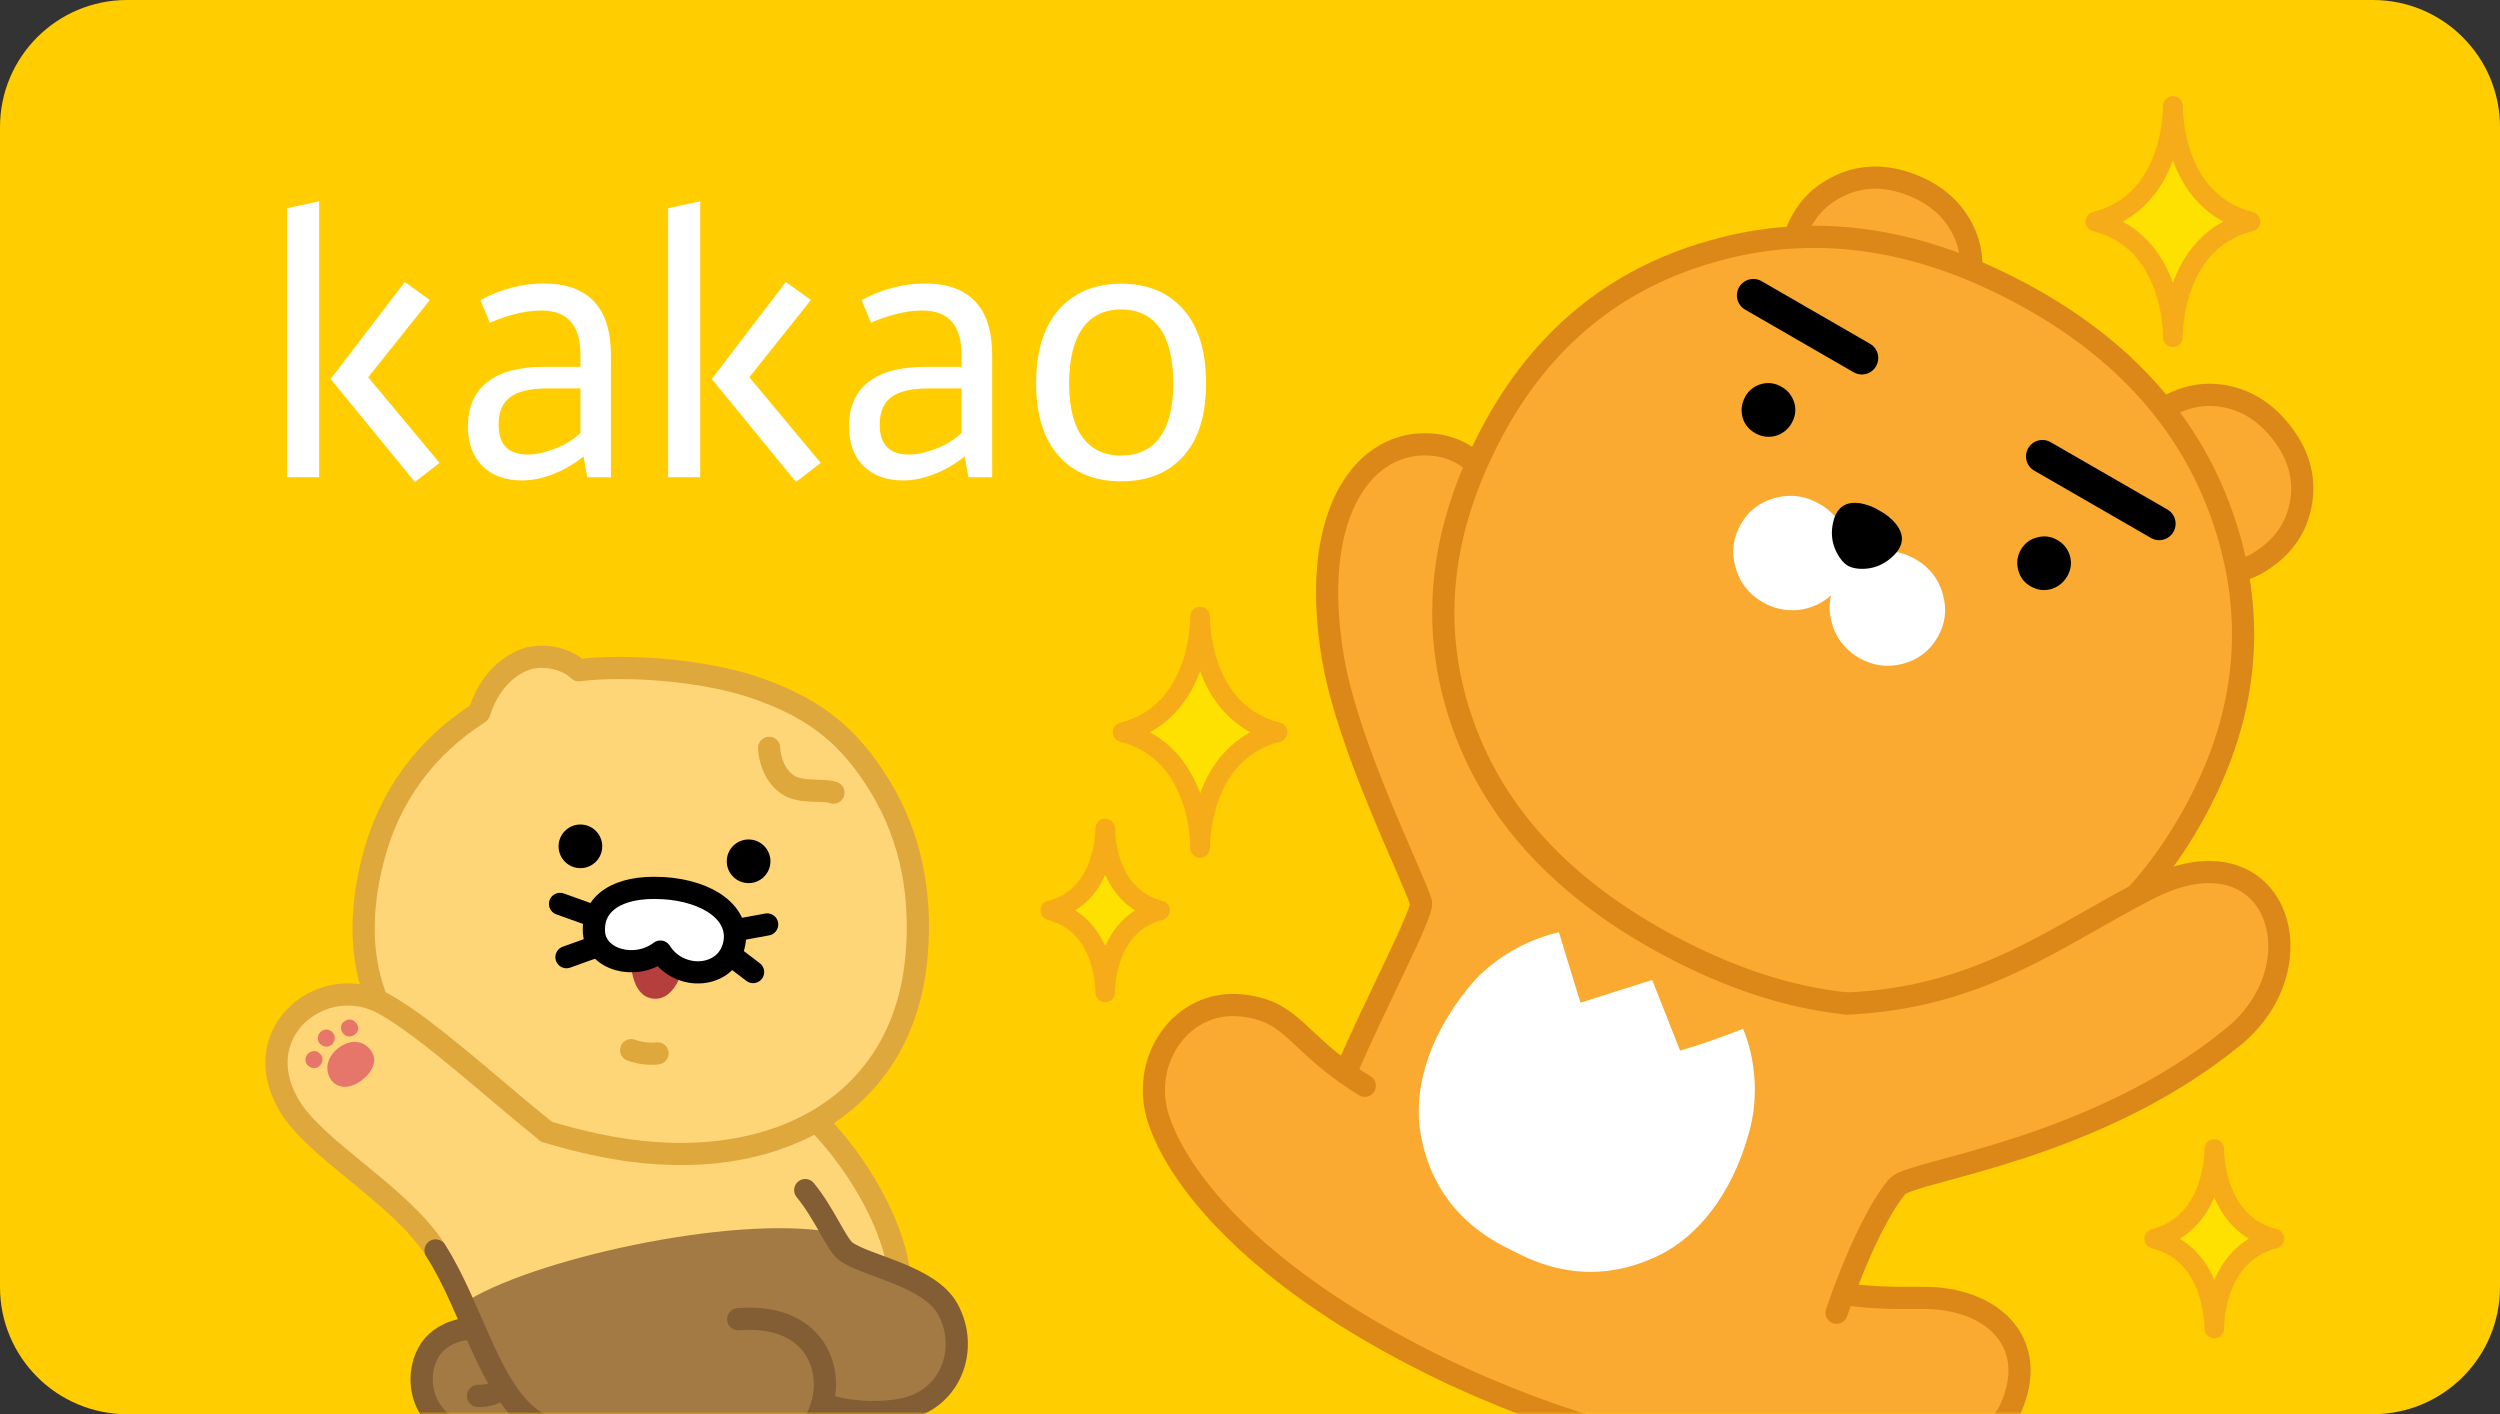 <svg width="472" height="267" viewBox="0 0 472 267" fill="none" xmlns="http://www.w3.org/2000/svg">
<rect x="0" y="0" width="472" height="267" fill="#333333" stroke="none"/>
<path d="M0 24C0 10.745 10.745 0 24 0H448C461.255 0 472 10.745 472 24V243C472 256.255 461.255 267 448 267H24C10.745 267 0 256.255 0 243V24Z" fill="#FFCD00"/>
<mask id="mask0_1815_46511" style="mask-type:alpha" maskUnits="userSpaceOnUse" x="0" y="0" width="472" height="267">
<path d="M0 24C0 10.745 10.745 0 24 0H448C461.255 0 472 10.745 472 24V243C472 256.255 461.255 267 448 267H24C10.745 267 0 256.255 0 243V24Z" fill="#FFCD00"/>
</mask>
<g mask="url(#mask0_1815_46511)">
<path d="M362.835 245.041C356.934 245.119 352.337 244.948 348.005 244.266L347.88 244.203C348.61 242.667 349.34 240.96 350.039 239.051C355.49 224.278 393.023 175.49 372.152 155.533C351.297 135.577 283.093 94.641 283.093 94.641C283.093 94.641 280.065 83.887 269.008 83.871C257.004 83.84 247.112 97.558 251.678 124.389C254.535 141.133 266.586 164.968 268.263 170.353C268.822 172.153 260.001 188.695 254.022 202.569C244.379 195.694 243.416 190.759 234.363 189.813C223.011 188.618 214.967 200.349 218.802 211.538C222.685 222.851 235.589 237.748 258.557 251.171C281.525 264.594 305.036 271.934 325.86 275.658C349.915 279.972 374.28 279.259 379.948 265.06C384.824 252.863 375.569 244.855 362.819 245.026L362.835 245.041Z" fill="#FAAA30"/>
<path d="M283.11 94.656C283.11 94.656 280.081 83.902 269.025 83.887C257.021 83.856 247.129 97.574 251.694 124.404C254.552 141.148 266.602 164.984 268.279 170.369C268.854 172.2 260.018 188.571 254.039 202.584" stroke="#DB8819" stroke-width="4.19" stroke-linecap="round" stroke-linejoin="round"/>
<path fill-rule="evenodd" clip-rule="evenodd" d="M343.096 52.169C341.186 50.757 339.54 49.577 338.158 48.615C338.205 47.576 338.438 46.365 338.857 44.984C340.193 40.577 342.848 37.365 346.792 35.347C350.768 33.299 355.085 33.035 359.744 34.556C364.356 36.046 367.741 38.575 369.9 42.16C371.918 45.45 372.586 49.003 371.919 52.836C370.288 53.255 367.803 53.845 364.464 54.621C363.735 54.807 363.051 54.947 362.415 55.086C359.542 55.723 356.855 55.986 354.34 55.878C350.814 55.924 347.072 54.683 343.112 52.169H343.096Z" fill="#FAAA30"/>
<path d="M338.158 48.661C338.189 47.606 338.391 46.365 338.81 44.968C340.177 40.546 342.848 37.318 346.808 35.316C350.799 33.268 355.085 32.988 359.682 34.478C364.309 35.999 367.726 38.544 369.9 42.113C372.027 45.589 372.664 49.375 371.825 53.503" stroke="#DB8819" stroke-width="4.19" stroke-linecap="round" stroke-linejoin="round"/>
<path fill-rule="evenodd" clip-rule="evenodd" d="M434.376 95.139C433.615 99.499 431.317 102.975 427.481 105.551C426.953 105.939 426.441 106.265 425.959 106.498C425.664 106.405 425.353 106.296 425.027 106.172C422.962 105.551 420.959 104.527 419.018 103.084C412.169 98.025 408.768 91.818 408.815 84.462C408.846 81.902 409.358 79.155 410.321 76.207C413.846 74.546 417.449 74.174 421.145 75.105C425.198 76.114 428.615 78.612 431.394 82.585C434.205 86.588 435.199 90.778 434.376 95.139Z" fill="#FAAA30"/>
<path d="M424.158 107.289C425.261 106.901 426.363 106.327 427.45 105.536C431.286 102.929 433.6 99.453 434.407 95.108C435.199 90.701 434.205 86.511 431.426 82.569C428.599 78.597 425.168 76.083 421.13 75.058C417.186 74.05 413.35 74.531 409.607 76.517" stroke="#DB8819" stroke-width="4.19" stroke-linecap="round" stroke-linejoin="round"/>
<path fill-rule="evenodd" clip-rule="evenodd" d="M381.112 55.133L381.174 55.164C401.005 65.686 413.971 80.288 420.074 98.972C425.944 117.004 424.236 134.772 414.934 152.245C405.166 170.618 391.423 182.319 373.72 187.331C355.458 192.499 336.046 189.644 315.501 178.734L315.424 178.703C294.879 167.794 281.632 153.331 275.685 135.315C269.924 117.842 271.911 99.934 281.695 81.545C290.981 64.056 304.771 52.712 323.064 47.498C341.916 42.067 361.266 44.612 381.096 55.133H381.112Z" fill="#FAAA30"/>
<path fill-rule="evenodd" clip-rule="evenodd" d="M381.112 55.132C361.281 44.595 341.932 42.05 323.08 47.497C304.802 52.711 291.012 64.07 281.71 81.544C271.942 99.933 269.939 117.856 275.7 135.314C281.632 153.33 294.879 167.793 315.439 178.702L315.517 178.733C336.062 189.642 355.473 192.498 373.735 187.33C391.439 182.318 405.182 170.633 414.95 152.244C424.236 134.755 425.96 117.002 420.09 98.97C413.987 80.287 401.02 65.684 381.189 55.163L381.127 55.132H381.112Z" stroke="#DB8819" stroke-width="4.19" stroke-linecap="round" stroke-linejoin="round"/>
<path d="M331.031 55.77L351.514 67.594" stroke="black" stroke-width="6.207" stroke-linecap="round" stroke-linejoin="round"/>
<path d="M407.651 98.879L385.615 86.17" stroke="black" stroke-width="6.207" stroke-linecap="round" stroke-linejoin="round"/>
<path fill-rule="evenodd" clip-rule="evenodd" d="M390.243 108.857C389.56 110.052 388.535 110.844 387.2 111.232C385.88 111.588 384.606 111.402 383.364 110.688C382.168 110.006 381.407 108.997 381.05 107.678C380.677 106.281 380.833 104.993 381.532 103.798C382.246 102.572 383.286 101.781 384.653 101.455C385.973 101.098 387.231 101.269 388.426 101.952C389.653 102.666 390.461 103.69 390.818 105.009C391.175 106.328 390.989 107.6 390.274 108.842L390.243 108.857Z" fill="black"/>
<path fill-rule="evenodd" clip-rule="evenodd" d="M348.796 102.308L352.834 104.636C352.616 104.698 352.384 104.776 352.166 104.869C352.384 104.791 352.601 104.714 352.834 104.636C355.862 103.628 358.828 103.953 361.701 105.614C364.31 107.119 366.003 109.307 366.81 112.178C367.618 115.049 367.291 117.764 365.801 120.325C364.294 122.932 362.089 124.592 359.201 125.337C356.312 126.082 353.564 125.694 350.955 124.189C348.843 122.963 347.306 121.256 346.343 119.052C345.426 116.88 345.209 114.661 345.675 112.411C343.967 113.947 341.932 114.863 339.588 115.157C337.165 115.39 334.882 114.909 332.77 113.683C330.161 112.178 328.469 109.99 327.661 107.119C326.854 104.248 327.195 101.502 328.702 98.91C330.177 96.35 332.366 94.705 335.255 93.975C338.159 93.23 340.892 93.618 343.501 95.124C346.389 96.784 348.144 99.189 348.781 102.308H348.796Z" fill="white"/>
<path fill-rule="evenodd" clip-rule="evenodd" d="M357.663 104.744C356.079 106.358 354.247 107.243 352.166 107.382C350.768 107.46 349.681 107.258 348.874 106.808C348.082 106.343 347.367 105.489 346.73 104.248C345.768 102.339 345.612 100.306 346.218 98.134C346.932 95.666 348.594 94.627 351.203 95.015C352.492 95.232 353.719 95.697 354.883 96.427C356.095 97.079 357.12 97.901 357.943 98.91C359.573 100.974 359.433 102.882 357.663 104.744Z" fill="black"/>
<path fill-rule="evenodd" clip-rule="evenodd" d="M329.495 74.888C330.209 73.663 331.234 72.856 332.554 72.499C333.874 72.142 335.147 72.328 336.39 73.042C337.585 73.725 338.377 74.749 338.781 76.099C339.138 77.418 338.952 78.69 338.238 79.932C337.554 81.111 336.529 81.918 335.194 82.306C333.827 82.632 332.538 82.461 331.358 81.763C330.116 81.049 329.324 80.04 328.967 78.722C328.641 77.356 328.827 76.083 329.51 74.888H329.495Z" fill="black"/>
<path d="M348.749 189.473C374.108 188.324 388.209 176.701 405.617 167.81C429.625 155.535 438.461 181.931 421.736 195.664C395.57 217.141 361.281 220.959 358.362 223.876C356.778 225.459 352.073 232.349 346.746 247.836" fill="#FAAA30"/>
<path d="M348.749 189.473C374.108 188.324 388.209 176.701 405.617 167.81C429.625 155.535 438.461 181.931 421.736 195.664C395.57 217.141 361.281 220.959 358.362 223.876C356.778 225.459 352.073 232.349 346.746 247.836" stroke="#DB8819" stroke-width="4.19" stroke-linecap="round" stroke-linejoin="round"/>
<path d="M257.672 204.99C244.472 196.874 244.472 190.884 234.378 189.828C223.027 188.633 214.982 200.365 218.818 211.554C222.7 222.866 235.605 237.764 258.573 251.187C281.54 264.61 305.051 271.95 325.876 275.674C349.93 279.988 374.295 279.274 379.964 265.075C384.84 252.878 375.584 244.871 362.835 245.042C356.934 245.119 352.337 244.948 348.005 244.266" stroke="#DB8819" stroke-width="4.19" stroke-linecap="round" stroke-linejoin="round"/>
<path d="M241.212 138.248C226.211 134.477 226.583 116.414 226.583 116.414C226.583 116.414 226.941 134.477 211.955 138.248C226.956 142.019 226.583 160.082 226.583 160.082C226.583 160.082 226.211 142.019 241.212 138.248Z" fill="#FFE100" stroke="#F6AC19" stroke-width="3.724" stroke-linecap="round" stroke-linejoin="round"/>
<path d="M424.874 41.834C409.873 38.063 410.246 20 410.246 20C410.246 20 410.603 38.063 395.617 41.834C410.618 45.605 410.246 63.668 410.246 63.668C410.246 63.668 409.888 45.605 424.874 41.834Z" fill="#FFE100" stroke="#F6AC19" stroke-width="3.724" stroke-linecap="round" stroke-linejoin="round"/>
<path d="M429.393 233.87C417.777 230.952 418.057 216.939 418.057 216.939C418.057 216.939 418.336 230.937 406.721 233.87C418.352 236.787 418.057 250.8 418.057 250.8C418.057 250.8 417.777 236.802 429.393 233.87Z" fill="#FFE100" stroke="#F6AC19" stroke-width="3.724" stroke-linecap="round" stroke-linejoin="round"/>
<path d="M219.021 171.889C208.399 169.22 208.663 156.434 208.663 156.434C208.663 156.434 208.927 169.22 198.305 171.889C208.927 174.559 208.663 187.345 208.663 187.345C208.663 187.345 208.399 174.559 219.021 171.889Z" fill="#FFE100" stroke="#F6AC19" stroke-width="3.724" stroke-linecap="round" stroke-linejoin="round"/>
<path d="M284.243 235.467C273.047 229.741 269.382 220.973 268.186 213.882C266.913 206.371 269.164 196.408 277.24 186.461C284.212 177.864 294.322 176.018 294.322 176.018L298.39 189.301L311.932 185.018L317.196 198.348C317.196 198.348 321.606 197.169 329.076 194.236C329.076 194.236 333.175 202.895 330.287 213.571C326.948 225.924 320.177 233.574 313.345 236.941C306.885 240.123 297.629 242.295 286.433 236.569L284.259 235.467H284.243Z" fill="white"/>
<path d="M90.254 263.548C96.419 263.734 97.755 257.465 95.239 253.865C91.807 248.946 83.887 250.622 81.185 254.843C77.629 260.398 79.912 269.585 89.478 271.276C97.196 272.642 102.631 270.438 106.669 266.419L100.426 255.355" fill="#A37944"/>
<path d="M90.254 263.548C96.419 263.734 97.755 257.465 95.239 253.865C91.807 248.946 83.887 250.622 81.185 254.843C77.629 260.398 79.912 269.585 89.478 271.276C97.196 272.642 102.631 270.438 106.669 266.419L100.426 255.355" stroke="#835D33" stroke-width="4.19" stroke-linecap="round" stroke-linejoin="round"/>
<path d="M152.029 209.749L103.143 213.66C92.661 205.233 80.797 194.2 72.473 189.545C61.261 183.291 46.524 194.526 54.444 208.461C59.351 217.089 75.408 225.422 82.257 236.083C89.291 247.054 92.506 263.1 101.156 268.438C111.312 274.707 137.773 278.261 149.28 272.69C152.371 271.2 154.482 268.174 155.337 264.776L156.734 224.693" fill="#FFD677"/>
<path d="M150.041 208.229C157.945 213.582 170.244 230.761 169.949 243.827C169.67 256.117 155.771 253.758 153.287 245.658" fill="#FFD677"/>
<path d="M150.041 208.229C157.945 213.582 170.244 230.761 169.949 243.827C169.67 256.117 155.771 253.758 153.287 245.658" stroke="#DEA83D" stroke-width="4.19" stroke-linecap="round" stroke-linejoin="round"/>
<path d="M178.894 247.084C175.338 240.799 163.629 239.077 159.716 236.284C158.955 235.74 158.132 234.375 157.138 232.652C138.27 229.207 99.587 237.944 87.443 246.106C91.496 255.169 94.897 264.588 101.14 268.437C111.296 274.706 137.758 278.26 149.265 272.689C152.262 271.246 154.343 268.359 155.243 265.085C159.716 266.606 165.027 267.025 169.872 266.218C179.795 264.557 183.009 254.378 178.894 247.1" fill="#A37944"/>
<path d="M173.055 180.512C174.157 167.617 171.502 156.351 164.948 146.559C159.296 138.086 152.929 133.275 141.965 129.628C132.648 126.54 118.206 125.408 109.277 126.54C106.792 124.151 101.978 123.22 98.561 124.74C94.85 126.385 92.008 129.753 90.486 134.563C80.548 140.926 73.404 150.19 70.33 162.558C67.798 172.722 68.171 181.49 71.184 188.907C73.808 195.332 80.02 196.527 86.418 200.918C91.449 204.379 103.112 213.643 103.112 213.643C106.124 214.574 109.323 215.412 112.693 216.126C144.248 222.876 170.523 209.841 173.039 180.497" fill="#FFD677"/>
<path d="M173.055 180.512C174.157 167.617 171.502 156.351 164.948 146.559C159.296 138.086 152.929 133.275 141.965 129.628C132.648 126.54 118.206 125.408 109.277 126.54C106.792 124.151 101.978 123.22 98.561 124.74C94.85 126.385 92.008 129.753 90.486 134.563C80.548 140.926 73.404 150.19 70.33 162.558C67.798 172.722 68.171 181.49 71.184 188.907C73.808 195.332 80.02 196.527 86.418 200.918C91.449 204.379 103.112 213.643 103.112 213.643C106.124 214.574 109.323 215.412 112.693 216.126C144.248 222.876 170.523 209.841 173.039 180.497L173.055 180.512Z" stroke="#DEA83D" stroke-width="4.19" stroke-linecap="round" stroke-linejoin="round"/>
<path d="M145.213 141.189C145.275 143.222 146.191 146.528 148.847 148.219C151.362 149.833 155.447 148.917 157.357 149.647" fill="#FFD677"/>
<path d="M145.213 141.189C145.275 143.222 146.191 146.528 148.847 148.219C151.362 149.833 155.447 148.917 157.357 149.647" stroke="#DEA83D" stroke-width="4.19" stroke-linecap="round" stroke-linejoin="round"/>
<path d="M119.17 198.266C119.776 198.498 120.707 198.747 121.686 198.855C122.586 198.964 123.456 198.979 124.139 198.871" stroke="#DEA83D" stroke-width="4.19" stroke-linecap="round" stroke-linejoin="round"/>
<path d="M119.044 178.541C119.044 178.541 118.19 188.473 123.687 188.566C128.486 188.659 129.775 179.72 129.775 179.72" fill="#B53F3C"/>
<path d="M144.839 174.537L134.621 176.415" stroke="black" stroke-width="4.19" stroke-linecap="round" stroke-linejoin="round"/>
<path d="M142.183 183.523L135.832 178.697" stroke="black" stroke-width="4.19" stroke-linecap="round" stroke-linejoin="round"/>
<path d="M105.736 170.658L114.759 173.886" stroke="black" stroke-width="4.19" stroke-linecap="round" stroke-linejoin="round"/>
<path d="M106.947 180.713L114.665 177.936" stroke="black" stroke-width="4.19" stroke-linecap="round" stroke-linejoin="round"/>
<path d="M125.116 167.68C116.638 167.167 111.715 170.581 112.15 176.121C112.553 181.196 119.914 183.275 124.682 179.659C128.284 185.417 137.307 184.765 138.627 178.185C139.745 172.599 133.999 168.207 125.116 167.664" fill="white"/>
<path d="M125.116 167.68C116.638 167.167 111.715 170.581 112.15 176.121C112.553 181.196 119.914 183.275 124.682 179.659C128.284 185.417 137.307 184.765 138.627 178.185C139.745 172.599 133.999 168.207 125.116 167.664V167.68Z" stroke="black" stroke-width="4.19" stroke-linecap="round" stroke-linejoin="round"/>
<path d="M113.688 160.152C113.487 162.417 111.483 164.093 109.216 163.891C106.949 163.69 105.272 161.688 105.474 159.422C105.675 157.157 107.679 155.481 109.946 155.682C112.213 155.884 113.89 157.886 113.688 160.152Z" fill="black"/>
<path d="M145.444 162.978C145.242 165.243 143.239 166.919 140.972 166.718C138.705 166.516 137.027 164.514 137.229 162.248C137.431 159.983 139.434 158.307 141.702 158.509C143.969 158.71 145.646 160.712 145.444 162.978Z" fill="black"/>
<path d="M152.029 224.691C155.741 229.207 157.93 234.995 159.716 236.283C163.63 239.092 175.338 240.815 178.895 247.084C183.01 254.362 179.795 264.542 169.872 266.202C165.027 267.009 159.716 266.59 155.244 265.069" stroke="#835D33" stroke-width="4.19" stroke-linecap="round" stroke-linejoin="round"/>
<path d="M103.143 213.644C92.661 205.218 80.797 194.184 72.473 189.529C61.261 183.275 46.524 194.51 54.444 208.445C59.351 217.073 75.424 225.407 82.257 236.068" fill="#FFD677"/>
<path d="M103.143 213.644C92.661 205.218 80.797 194.184 72.473 189.529C61.261 183.275 46.524 194.51 54.444 208.445C59.351 217.073 75.424 225.407 82.257 236.068" stroke="#DEA83D" stroke-width="4.19" stroke-linecap="round" stroke-linejoin="round"/>
<path d="M82.24 236.082C89.275 247.053 92.489 263.099 101.139 268.437C111.295 274.706 137.757 278.26 149.264 272.689C159.14 267.909 159.125 247.488 139.372 249.071" stroke="#835D33" stroke-width="4.19" stroke-linecap="round" stroke-linejoin="round"/>
<path d="M69.771 198.001C71.169 199.537 70.982 201.803 68.451 203.836C66.059 205.76 63.606 205.527 62.457 203.789C61.245 201.943 61.758 199.553 63.777 197.955C65.796 196.356 68.14 196.217 69.771 198.001Z" fill="#E6756A"/>
<path d="M67.163 193.035C67.753 193.686 67.892 194.617 67.038 195.285C66.34 195.828 65.501 195.843 64.88 195.223C64.212 194.571 64.212 193.438 64.911 192.91C65.703 192.305 66.573 192.383 67.163 193.035Z" fill="#E6756A"/>
<path d="M63.016 196.729C62.612 197.505 61.773 197.862 60.857 197.396C60.065 196.993 59.801 196.155 60.158 195.348C60.531 194.495 61.587 194.107 62.348 194.572C63.187 195.084 63.435 195.938 63.016 196.729Z" fill="#E6756A"/>
<path d="M60.688 200.778C60.284 201.554 59.445 201.911 58.529 201.445C57.737 201.042 57.473 200.204 57.83 199.397C58.203 198.544 59.352 198.218 60.02 198.621C60.874 199.133 61.107 199.987 60.688 200.778Z" fill="#E6756A"/>
</g>
<path d="M60.257 90.094H54.203V39.313L60.257 38V90.094ZM76.418 53.225L81.157 56.647L69.513 71.224L82.99 87.393L78.325 91L62.423 71.557L76.436 53.225H76.418Z" fill="white"/>
<path d="M88.356 80.438C88.356 76.793 89.578 74.037 92.003 72.132C94.428 70.226 97.983 69.264 102.611 69.264H109.59V66.97C109.59 61.402 107.128 58.627 102.222 58.627C100.649 58.627 98.982 58.849 97.261 59.293C95.521 59.737 93.947 60.274 92.485 60.94L90.707 56.666C92.503 55.667 94.447 54.872 96.52 54.335C98.594 53.781 100.63 53.522 102.592 53.522C111.089 53.522 115.347 58.054 115.347 67.118V90.113H110.886L110.164 86.172C108.368 87.615 106.443 88.744 104.407 89.521C102.37 90.316 100.426 90.705 98.594 90.705C95.391 90.705 92.892 89.798 91.078 87.985C89.263 86.172 88.338 83.656 88.338 80.456M99.704 85.821C100.537 85.821 101.389 85.71 102.296 85.488C103.185 85.266 104.092 84.989 104.98 84.637C105.869 84.285 106.721 83.86 107.498 83.361C108.294 82.861 108.979 82.325 109.59 81.751V73.334H103.296C100.112 73.334 97.779 73.889 96.317 74.981C94.854 76.072 94.132 77.811 94.132 80.179C94.132 83.953 95.984 85.821 99.704 85.821Z" fill="white"/>
<path d="M132.196 90.094H126.143V39.313L132.196 38V90.094ZM148.357 53.225L153.097 56.647L141.471 71.224L154.948 87.393L150.283 91L134.381 71.557L148.376 53.225H148.357Z" fill="white"/>
<path d="M160.295 80.438C160.295 76.793 161.517 74.037 163.942 72.132C166.385 70.226 169.921 69.264 174.568 69.264H181.529V66.97C181.529 61.402 179.066 58.627 174.161 58.627C172.587 58.627 170.921 58.849 169.199 59.293C167.459 59.737 165.886 60.274 164.442 60.94L162.664 56.666C164.46 55.667 166.404 54.872 168.477 54.335C170.551 53.781 172.587 53.522 174.568 53.522C183.065 53.522 187.323 58.054 187.323 67.118V90.113H182.843L182.121 86.172C180.325 87.615 178.418 88.744 176.364 89.521C174.327 90.316 172.383 90.705 170.551 90.705C167.348 90.705 164.849 89.798 163.016 87.985C161.202 86.172 160.295 83.656 160.295 80.456M171.643 85.821C172.476 85.821 173.328 85.71 174.235 85.488C175.123 85.266 176.03 84.989 176.919 84.637C177.808 84.285 178.659 83.86 179.437 83.361C180.214 82.861 180.918 82.325 181.529 81.751V73.334H175.253C172.069 73.334 169.736 73.889 168.274 74.981C166.811 76.072 166.089 77.811 166.089 80.179C166.089 83.953 167.941 85.821 171.661 85.821" fill="white"/>
<path d="M211.649 53.559C216.647 53.559 220.572 55.187 223.423 58.424C226.274 61.661 227.699 66.305 227.699 72.354C227.699 78.403 226.292 82.88 223.46 86.08C220.627 89.28 216.703 90.871 211.667 90.871C206.632 90.871 202.744 89.28 199.894 86.08C197.043 82.88 195.617 78.31 195.617 72.354C195.617 66.397 197.043 61.661 199.931 58.424C202.8 55.187 206.706 53.559 211.667 53.559M211.649 58.424C208.502 58.424 206.077 59.608 204.392 61.976C202.707 64.344 201.856 67.803 201.856 72.354C201.856 76.904 202.707 80.271 204.392 82.565C206.077 84.859 208.502 86.006 211.649 86.006C214.796 86.006 217.295 84.859 218.98 82.565C220.664 80.271 221.516 76.868 221.516 72.354C221.516 67.84 220.664 64.344 218.98 61.976C217.295 59.608 214.851 58.424 211.649 58.424Z" fill="white"/>
</svg>
